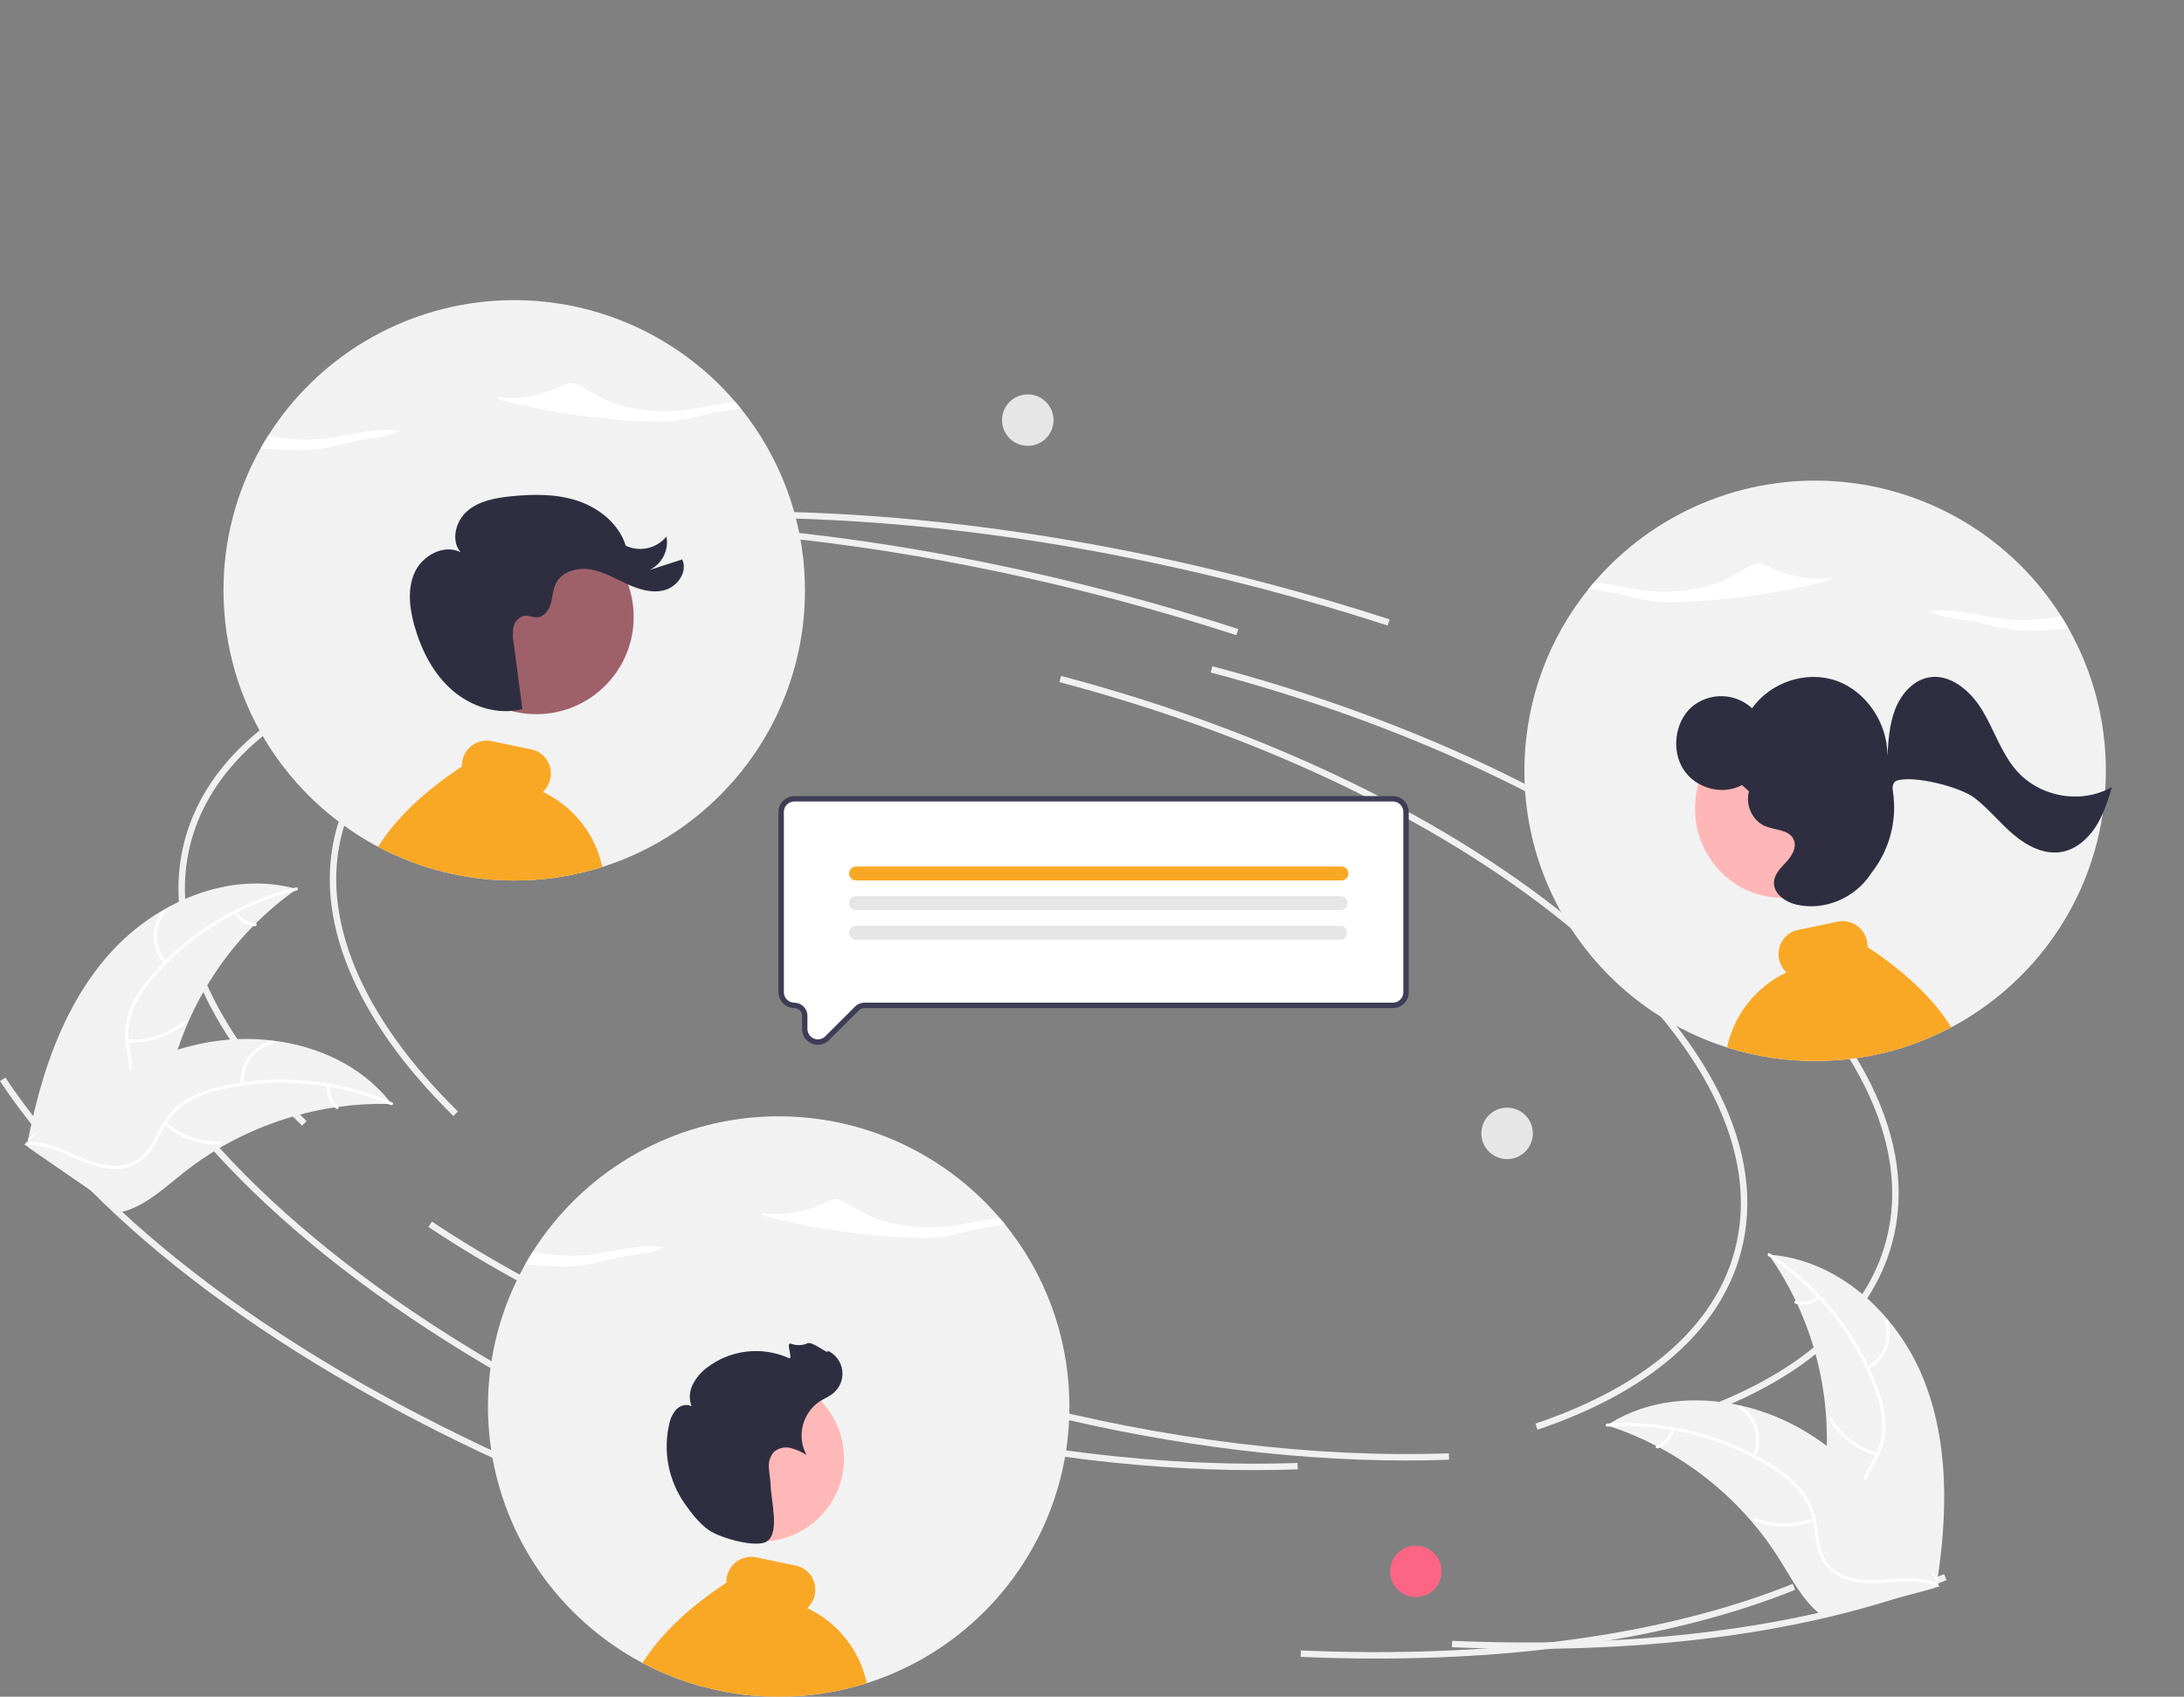 <svg width="157" height="122" viewBox="0 0 157 122" fill="none" xmlns="http://www.w3.org/2000/svg">
<rect x="0" y="0" width="157" height="122" fill="#808080" stroke="none"/>
<g clip-path="url(#clip0_102_1714)">
<path d="M32.593 80.247C25.495 73.27 22.497 65.991 24.151 59.752C26.274 51.745 35.706 46.208 50.028 44.562L50.081 45.022C35.958 46.645 26.67 52.057 24.599 59.87C22.989 65.942 25.943 73.062 32.918 79.918L32.593 80.247Z" fill="#F0F0F0"/>
<path d="M101.079 105.014C92.22 105.014 82.593 103.699 73.031 101.172C61.206 98.046 50.364 93.328 41.676 87.528L41.934 87.144C50.579 92.916 61.373 97.612 73.149 100.725C83.791 103.538 94.513 104.841 104.151 104.498L104.168 104.959C103.15 104.996 102.121 105.014 101.079 105.014Z" fill="#F0F0F0"/>
<path d="M121.403 102.107L121.255 101.669C129.178 98.995 134.134 94.686 135.586 89.209C137.432 82.246 133.421 74.165 124.292 66.456C115.117 58.708 101.886 52.279 87.035 48.354L87.154 47.907C102.069 51.85 115.365 58.312 124.591 66.103C133.864 73.934 137.928 82.182 136.033 89.327C134.54 94.961 129.48 99.381 121.403 102.107Z" fill="#F0F0F0"/>
<path d="M48.649 105.207C31.242 97.498 17.828 87.497 10.879 77.046L11.265 76.79C18.166 87.169 31.509 97.111 48.837 104.784L48.649 105.207Z" fill="#F0F0F0"/>
<path d="M109.853 118.561C108.057 118.561 106.231 118.521 104.374 118.441L104.394 117.98C118.251 118.579 130.477 116.923 139.753 113.19L139.927 113.619C131.835 116.875 121.521 118.561 109.853 118.561Z" fill="#F0F0F0"/>
<path d="M99.753 44.978C96.876 44.042 93.916 43.171 90.957 42.389C73.926 37.888 57.185 36.289 42.543 37.768L42.496 37.308C57.193 35.824 73.992 37.426 91.075 41.942C94.043 42.727 97.011 43.6 99.896 44.538L99.753 44.978Z" fill="#F0F0F0"/>
<path d="M21.714 80.941C14.616 73.963 11.618 66.685 13.272 60.445C15.395 52.438 24.827 46.902 39.148 45.256L39.201 45.715C25.079 47.338 15.791 52.75 13.72 60.563C12.11 66.636 15.064 73.755 22.039 80.611L21.714 80.941Z" fill="#F0F0F0"/>
<path d="M90.2 105.707C81.341 105.707 71.714 104.393 62.152 101.865C50.327 98.739 39.484 94.021 30.797 88.221L31.054 87.837C39.7 93.609 50.494 98.306 62.27 101.418C72.912 104.231 83.634 105.535 93.272 105.191L93.289 105.653C92.271 105.689 91.241 105.707 90.2 105.707Z" fill="#F0F0F0"/>
<path d="M110.524 102.801L110.375 102.363C118.299 99.688 123.254 95.379 124.707 89.902C126.553 82.939 122.542 74.859 113.413 67.15C104.237 59.402 91.006 52.973 76.156 49.047L76.275 48.601C91.189 52.543 104.485 59.005 113.712 66.797C122.985 74.627 127.049 82.875 125.154 90.02C123.66 95.655 118.601 100.074 110.524 102.801Z" fill="#F0F0F0"/>
<path d="M37.77 105.9C20.363 98.191 6.949 88.19 0 77.739L0.386 77.483C7.287 87.862 20.63 97.804 37.958 105.478L37.77 105.9Z" fill="#F0F0F0"/>
<path d="M98.973 119.255C97.178 119.255 95.352 119.215 93.495 119.135L93.515 118.673C107.372 119.272 119.598 117.616 128.874 113.884L129.047 114.313C120.955 117.568 110.642 119.255 98.973 119.255Z" fill="#F0F0F0"/>
<path d="M88.873 45.67C85.996 44.735 83.037 43.864 80.078 43.081C63.047 38.58 46.306 36.981 31.664 38.46L31.617 38C46.314 36.517 63.112 38.119 80.196 42.635C83.164 43.419 86.132 44.292 89.017 45.231L88.873 45.67Z" fill="#F0F0F0"/>
<path d="M7.891 68.56C11.217 64.836 16.524 62.566 21.333 63.925C16.897 67.059 13.714 71.66 12.347 76.913C11.828 78.941 11.461 81.25 9.772 82.49C8.722 83.261 7.329 83.445 6.037 83.269C4.745 83.094 3.523 82.592 2.317 82.095L1.993 82.123C2.925 77.22 4.564 72.284 7.891 68.56Z" fill="#F2F2F2"/>
<path d="M21.319 64.028C17.298 65 13.686 67.212 10.996 70.35C10.405 71.016 9.923 71.77 9.567 72.585C9.246 73.391 9.147 74.267 9.28 75.124C9.388 75.925 9.592 76.732 9.503 77.545C9.451 77.961 9.312 78.361 9.094 78.719C8.877 79.077 8.586 79.386 8.241 79.624C7.396 80.24 6.381 80.516 5.378 80.751C4.265 81.013 3.104 81.266 2.197 82.005C2.087 82.095 1.954 81.919 2.064 81.83C3.643 80.544 5.837 80.71 7.584 79.776C8.399 79.34 9.088 78.657 9.255 77.719C9.402 76.899 9.193 76.066 9.076 75.256C8.934 74.422 8.999 73.567 9.264 72.763C9.577 71.933 10.03 71.161 10.602 70.482C11.866 68.932 13.367 67.591 15.048 66.507C16.96 65.258 19.072 64.346 21.293 63.809C21.43 63.776 21.455 63.995 21.319 64.028L21.319 64.028Z" fill="white"/>
<path d="M11.803 69.29C11.337 68.767 11.072 68.097 11.055 67.398C11.038 66.698 11.271 66.016 11.712 65.472C11.801 65.363 11.976 65.497 11.887 65.606C11.475 66.112 11.259 66.748 11.275 67.399C11.292 68.05 11.542 68.673 11.979 69.157C12.073 69.262 11.897 69.394 11.803 69.29H11.803Z" fill="white"/>
<path d="M9.172 74.725C10.6 74.82 12.012 74.373 13.126 73.475C13.236 73.386 13.369 73.561 13.259 73.65C12.098 74.583 10.628 75.045 9.141 74.943C9 74.933 9.031 74.715 9.172 74.725Z" fill="white"/>
<path d="M17.01 65.546C17.148 65.786 17.344 65.987 17.579 66.133C17.814 66.278 18.082 66.363 18.359 66.379C18.5 66.387 18.469 66.605 18.328 66.597C18.023 66.578 17.727 66.484 17.467 66.324C17.206 66.164 16.989 65.942 16.834 65.679C16.817 65.655 16.81 65.626 16.814 65.598C16.818 65.569 16.833 65.543 16.855 65.525C16.879 65.507 16.908 65.5 16.937 65.504C16.966 65.508 16.992 65.523 17.01 65.546Z" fill="white"/>
<path d="M28.16 79.385C28.071 79.383 27.983 79.38 27.893 79.379C26.701 79.352 25.509 79.421 24.328 79.587C24.237 79.598 24.144 79.611 24.053 79.625C21.213 80.054 18.477 81.006 15.985 82.432C14.993 83.001 14.047 83.643 13.153 84.355C11.919 85.338 10.66 86.502 9.215 87.006C9.065 87.06 8.912 87.105 8.756 87.141L2.052 82.516C2.042 82.498 2.031 82.481 2.021 82.463L1.745 82.29C1.788 82.25 1.834 82.21 1.878 82.17C1.903 82.147 1.93 82.124 1.955 82.101C1.972 82.086 1.989 82.071 2.004 82.056C2.01 82.051 2.016 82.046 2.02 82.043C2.035 82.028 2.05 82.016 2.064 82.003C2.32 81.776 2.579 81.55 2.839 81.326C2.84 81.324 2.84 81.324 2.843 81.324C4.832 79.621 6.982 78.069 9.299 76.892C9.369 76.857 9.439 76.82 9.512 76.787C10.559 76.262 11.648 75.824 12.767 75.476C13.38 75.288 14.002 75.131 14.632 75.005C16.258 74.684 17.925 74.62 19.571 74.816C22.853 75.207 25.973 76.642 28.006 79.189C28.058 79.254 28.109 79.318 28.16 79.385Z" fill="#F2F2F2"/>
<path d="M28.086 79.46C24.29 77.819 20.072 77.414 16.032 78.303C15.159 78.478 14.319 78.791 13.543 79.228C12.801 79.678 12.194 80.318 11.783 81.082C11.386 81.787 11.062 82.553 10.501 83.149C10.209 83.45 9.856 83.686 9.467 83.841C9.077 83.997 8.659 84.068 8.24 84.051C7.194 84.035 6.217 83.644 5.274 83.23C4.228 82.769 3.148 82.274 1.978 82.319C1.836 82.324 1.836 82.104 1.978 82.099C4.013 82.022 5.666 83.472 7.624 83.777C8.537 83.919 9.499 83.788 10.198 83.139C10.81 82.573 11.145 81.782 11.54 81.065C11.93 80.314 12.497 79.67 13.194 79.188C13.945 78.713 14.771 78.369 15.638 78.171C17.581 77.694 19.588 77.524 21.585 77.669C23.864 77.822 26.101 78.364 28.197 79.27C28.327 79.326 28.215 79.515 28.086 79.46Z" fill="white"/>
<path d="M17.316 77.94C17.259 77.243 17.451 76.548 17.86 75.98C18.268 75.412 18.865 75.007 19.545 74.838C19.682 74.804 19.741 75.016 19.604 75.05C18.97 75.206 18.414 75.583 18.035 76.113C17.656 76.643 17.479 77.291 17.536 77.94C17.548 78.081 17.328 78.08 17.316 77.94Z" fill="white"/>
<path d="M11.937 80.698C13.021 81.633 14.418 82.125 15.849 82.077C15.991 82.072 15.991 82.292 15.849 82.297C14.36 82.344 12.907 81.829 11.782 80.854C11.675 80.761 11.831 80.606 11.937 80.698Z" fill="white"/>
<path d="M23.73 78.082C23.696 78.356 23.731 78.634 23.831 78.892C23.931 79.15 24.094 79.378 24.305 79.558C24.413 79.649 24.257 79.804 24.149 79.713C23.918 79.514 23.738 79.261 23.627 78.977C23.515 78.692 23.475 78.385 23.51 78.082C23.511 78.053 23.523 78.025 23.543 78.005C23.564 77.985 23.591 77.973 23.62 77.972C23.649 77.972 23.677 77.983 23.698 78.004C23.718 78.025 23.73 78.052 23.73 78.082H23.73Z" fill="white"/>
<path d="M138.246 99.09C136.367 94.466 132.133 90.547 127.146 90.213C130.269 94.654 131.718 100.056 131.237 105.461C131.044 107.545 130.612 109.843 131.785 111.578C132.515 112.657 133.764 113.298 135.041 113.566C136.317 113.834 137.637 113.771 138.94 113.708L139.236 113.843C140.008 108.912 140.126 103.714 138.246 99.09Z" fill="#F2F2F2"/>
<path d="M127.125 90.315C130.584 92.58 133.241 95.876 134.718 99.734C135.051 100.559 135.251 101.431 135.312 102.319C135.343 103.185 135.142 104.044 134.728 104.806C134.357 105.524 133.893 106.216 133.703 107.012C133.612 107.421 133.608 107.844 133.693 108.255C133.777 108.665 133.947 109.053 134.192 109.393C134.78 110.256 135.644 110.857 136.509 111.415C137.469 112.035 138.477 112.664 139.083 113.664C139.156 113.785 139.34 113.665 139.267 113.544C138.213 111.803 136.09 111.222 134.759 109.757C134.138 109.073 133.72 108.198 133.878 107.259C134.016 106.437 134.493 105.723 134.875 104.999C135.29 104.262 135.517 103.434 135.537 102.588C135.522 101.701 135.356 100.822 135.045 99.991C134.376 98.107 133.415 96.34 132.196 94.754C130.815 92.937 129.133 91.369 127.223 90.118C127.104 90.041 127.007 90.238 127.125 90.315Z" fill="white"/>
<path d="M134.316 98.464C134.931 98.129 135.406 97.586 135.657 96.933C135.908 96.28 135.919 95.559 135.687 94.9C135.639 94.766 135.429 94.834 135.477 94.967C135.694 95.581 135.684 96.253 135.449 96.86C135.214 97.468 134.769 97.971 134.195 98.28C134.07 98.347 134.192 98.531 134.316 98.464Z" fill="white"/>
<path d="M134.964 104.467C133.587 104.077 132.407 103.182 131.661 101.962C131.587 101.841 131.403 101.962 131.477 102.083C132.256 103.351 133.485 104.279 134.92 104.682C135.056 104.72 135.1 104.505 134.964 104.467Z" fill="white"/>
<path d="M130.672 93.192C130.461 93.371 130.209 93.495 129.938 93.553C129.668 93.611 129.387 93.601 129.121 93.523C128.985 93.484 128.941 93.699 129.076 93.739C129.37 93.823 129.681 93.834 129.98 93.77C130.279 93.707 130.558 93.571 130.793 93.376C130.816 93.359 130.833 93.334 130.839 93.306C130.845 93.277 130.839 93.248 130.824 93.223C130.808 93.199 130.783 93.182 130.755 93.176C130.726 93.17 130.696 93.176 130.672 93.192Z" fill="white"/>
<path d="M115.512 102.484C115.596 102.511 115.681 102.538 115.766 102.568C116.897 102.942 117.997 103.407 119.053 103.96C119.135 104.001 119.218 104.044 119.299 104.088C121.83 105.445 124.086 107.26 125.953 109.439C126.696 110.307 127.371 111.23 127.973 112.201C128.804 113.541 129.598 115.06 130.789 116.019C130.912 116.12 131.042 116.214 131.176 116.3L139.047 114.194C139.063 114.18 139.079 114.168 139.094 114.154L139.413 114.084C139.385 114.032 139.355 113.979 139.328 113.926C139.312 113.896 139.294 113.866 139.278 113.836C139.267 113.816 139.256 113.796 139.247 113.777C139.244 113.77 139.24 113.764 139.237 113.759C139.228 113.74 139.217 113.723 139.209 113.706C139.044 113.407 138.876 113.107 138.706 112.809C138.706 112.807 138.706 112.807 138.704 112.806C137.403 110.534 135.901 108.351 134.115 106.466C134.061 106.409 134.007 106.35 133.95 106.294C133.14 105.449 132.262 104.671 131.326 103.968C130.811 103.585 130.278 103.228 129.728 102.898C128.304 102.05 126.756 101.431 125.139 101.063C121.917 100.33 118.496 100.634 115.723 102.35C115.652 102.394 115.582 102.438 115.512 102.484Z" fill="#F2F2F2"/>
<path d="M115.556 102.579C119.684 102.307 123.793 103.341 127.299 105.534C128.062 105.993 128.748 106.569 129.332 107.241C129.879 107.914 130.236 108.721 130.365 109.578C130.501 110.375 130.549 111.205 130.877 111.955C131.051 112.337 131.303 112.677 131.618 112.954C131.932 113.231 132.302 113.438 132.703 113.563C133.693 113.899 134.745 113.859 135.772 113.785C136.913 113.702 138.096 113.599 139.184 114.033C139.315 114.086 139.389 113.878 139.258 113.826C137.366 113.07 135.322 113.882 133.375 113.512C132.467 113.339 131.605 112.893 131.165 112.047C130.78 111.308 130.73 110.452 130.599 109.644C130.485 108.806 130.168 108.008 129.674 107.321C129.127 106.621 128.464 106.02 127.715 105.542C126.045 104.441 124.211 103.608 122.282 103.074C120.084 102.454 117.796 102.213 115.516 102.362C115.375 102.372 115.416 102.588 115.556 102.579Z" fill="white"/>
<path d="M126.212 104.761C126.5 104.124 126.553 103.405 126.359 102.733C126.166 102.061 125.74 101.479 125.157 101.091C125.039 101.013 124.912 101.193 125.03 101.271C125.574 101.631 125.971 102.173 126.149 102.799C126.328 103.426 126.277 104.095 126.004 104.687C125.945 104.816 126.153 104.889 126.212 104.761H126.212Z" fill="white"/>
<path d="M130.349 109.165C129.014 109.681 127.533 109.676 126.201 109.151C126.069 109.099 125.995 109.306 126.127 109.358C127.513 109.902 129.055 109.904 130.443 109.364C130.575 109.312 130.48 109.113 130.349 109.165Z" fill="white"/>
<path d="M120.123 102.743C120.062 103.012 119.936 103.263 119.755 103.472C119.574 103.681 119.343 103.842 119.085 103.94C118.952 103.99 119.047 104.188 119.179 104.139C119.464 104.029 119.718 103.851 119.919 103.621C120.12 103.39 120.261 103.114 120.33 102.817C120.339 102.789 120.337 102.759 120.325 102.733C120.312 102.707 120.29 102.687 120.264 102.676C120.236 102.667 120.206 102.668 120.179 102.681C120.153 102.693 120.133 102.715 120.123 102.743V102.743Z" fill="white"/>
<path d="M101.78 114.836C102.803 114.836 103.632 114.008 103.632 112.987C103.632 111.966 102.803 111.138 101.78 111.138C100.758 111.138 99.929 111.966 99.929 112.987C99.929 114.008 100.758 114.836 101.78 114.836Z" fill="#FD6584"/>
<path d="M108.34 83.343C109.363 83.343 110.192 82.516 110.192 81.495C110.192 80.473 109.363 79.645 108.34 79.645C107.317 79.645 106.488 80.473 106.488 81.495C106.488 82.516 107.317 83.343 108.34 83.343Z" fill="#E6E6E6"/>
<path d="M73.882 32.057C74.905 32.057 75.734 31.23 75.734 30.208C75.734 29.187 74.905 28.359 73.882 28.359C72.86 28.359 72.031 29.187 72.031 30.208C72.031 31.23 72.86 32.057 73.882 32.057Z" fill="#E6E6E6"/>
<path d="M35.077 101.134C35.077 101.604 35.093 102.075 35.126 102.542C35.161 103.1 35.221 103.654 35.302 104.204C35.576 106.056 36.1 107.862 36.858 109.575C36.897 109.66 36.936 109.745 36.975 109.83L37.033 109.958C37.052 110.001 37.074 110.043 37.093 110.084C37.12 110.14 37.145 110.194 37.172 110.249C37.205 110.316 37.238 110.384 37.273 110.452C37.277 110.46 37.281 110.469 37.287 110.479C37.316 110.537 37.343 110.593 37.374 110.652C37.38 110.664 37.386 110.676 37.394 110.688C37.427 110.754 37.462 110.822 37.496 110.888C37.535 110.958 37.572 111.029 37.611 111.099C37.704 111.271 37.801 111.442 37.9 111.612C37.929 111.663 37.958 111.713 37.989 111.763C38.016 111.81 38.043 111.856 38.072 111.903C38.092 111.934 38.111 111.967 38.131 111.998C38.162 112.05 38.193 112.1 38.226 112.153C38.298 112.267 38.371 112.381 38.443 112.495H38.445C38.478 112.548 38.513 112.6 38.548 112.65V112.652C38.651 112.807 38.757 112.962 38.864 113.115C38.864 113.115 38.864 113.115 38.865 113.115C38.865 113.115 38.865 113.116 38.865 113.116C38.866 113.116 38.866 113.116 38.866 113.116C38.866 113.117 38.866 113.117 38.866 113.117C38.951 113.241 39.041 113.361 39.128 113.481V113.483C39.186 113.559 39.242 113.636 39.3 113.712C39.347 113.774 39.395 113.838 39.444 113.9C39.454 113.913 39.465 113.925 39.475 113.938V113.94C39.489 113.958 39.502 113.973 39.516 113.991C39.721 114.254 39.934 114.512 40.152 114.764L40.187 114.804C40.199 114.818 40.212 114.831 40.224 114.847C40.243 114.868 40.261 114.889 40.28 114.911C40.297 114.932 40.317 114.953 40.336 114.975C41.476 116.256 42.767 117.394 44.183 118.362C44.371 118.492 44.563 118.618 44.755 118.74C44.804 118.771 44.852 118.802 44.901 118.831C44.914 118.841 44.93 118.85 44.944 118.86C44.971 118.876 44.996 118.891 45.023 118.908C45.048 118.924 45.073 118.939 45.101 118.955C45.203 119.019 45.308 119.081 45.413 119.143C45.438 119.158 45.465 119.174 45.492 119.189C45.518 119.203 45.545 119.218 45.572 119.234C45.572 119.236 45.572 119.236 45.574 119.236H45.576V119.238H45.578C45.708 119.313 45.84 119.387 45.974 119.459C46.045 119.497 46.119 119.538 46.193 119.575C46.36 119.666 46.528 119.753 46.697 119.836C46.757 119.865 46.819 119.894 46.879 119.925C46.93 119.949 46.98 119.974 47.031 119.997C47.046 120.005 47.06 120.011 47.073 120.018C47.116 120.038 47.157 120.057 47.2 120.076C47.246 120.098 47.293 120.119 47.337 120.14C47.39 120.164 47.44 120.187 47.492 120.208C47.686 120.295 47.882 120.379 48.078 120.458C48.78 120.745 49.498 120.994 50.228 121.202C50.261 121.211 50.295 121.221 50.33 121.231C50.643 121.318 50.957 121.397 51.273 121.469C51.826 121.597 52.384 121.701 52.947 121.783H52.951C53.019 121.793 53.085 121.802 53.153 121.812C53.159 121.812 53.165 121.814 53.172 121.814C53.172 121.816 53.172 121.816 53.174 121.814C53.248 121.824 53.324 121.833 53.397 121.843C53.402 121.844 53.408 121.845 53.413 121.845C53.483 121.854 53.554 121.862 53.624 121.87C53.7 121.878 53.776 121.885 53.851 121.893C53.91 121.899 53.968 121.905 54.026 121.911C54.031 121.912 54.036 121.913 54.041 121.913C54.094 121.916 54.146 121.922 54.199 121.926H54.206C54.251 121.93 54.297 121.934 54.342 121.938C54.883 121.98 55.426 122 55.977 122C56.573 122 57.164 121.977 57.748 121.926H57.754C57.88 121.915 58.005 121.903 58.129 121.891C58.162 121.887 58.193 121.885 58.226 121.882C58.231 121.882 58.239 121.88 58.245 121.88C58.255 121.878 58.264 121.878 58.276 121.876C58.281 121.876 58.287 121.875 58.292 121.874C58.334 121.87 58.377 121.864 58.422 121.86L58.567 121.843C58.615 121.837 58.664 121.829 58.712 121.824C58.724 121.822 58.734 121.822 58.745 121.82C58.78 121.816 58.815 121.81 58.85 121.804C58.868 121.802 58.885 121.8 58.901 121.798C58.936 121.793 58.969 121.789 59.004 121.783H59.005C60.07 121.63 61.121 121.393 62.148 121.076C62.202 121.058 62.257 121.043 62.311 121.026C62.313 121.026 62.315 121.024 62.317 121.024C62.332 121.018 62.35 121.014 62.365 121.008C62.511 120.962 62.654 120.913 62.798 120.863C62.996 120.797 63.192 120.725 63.388 120.652C63.44 120.63 63.492 120.611 63.545 120.59C63.651 120.549 63.756 120.506 63.861 120.464C64.039 120.392 64.218 120.317 64.394 120.239C64.559 120.166 64.722 120.092 64.885 120.014C64.889 120.013 64.895 120.013 64.899 120.009C64.936 119.991 64.972 119.974 65.007 119.956H65.009C65.903 119.528 66.764 119.037 67.587 118.486C67.851 118.31 68.111 118.128 68.367 117.94C68.573 117.787 68.775 117.632 68.976 117.473C69.972 116.683 70.893 115.804 71.729 114.847V114.845C71.789 114.779 71.845 114.711 71.903 114.643C71.913 114.634 71.921 114.624 71.929 114.616C71.966 114.572 72.001 114.529 72.037 114.487V114.485C72.086 114.428 72.134 114.37 72.181 114.312C72.192 114.299 72.202 114.287 72.212 114.275V114.274C72.251 114.227 72.288 114.181 72.326 114.132C72.346 114.109 72.363 114.086 72.383 114.062V114.06C72.497 113.917 72.608 113.774 72.718 113.627C72.747 113.588 72.776 113.547 72.808 113.507C72.947 113.319 73.083 113.127 73.215 112.935V112.933C73.265 112.862 73.314 112.788 73.364 112.716C73.413 112.643 73.461 112.569 73.51 112.495C73.558 112.418 73.609 112.342 73.657 112.265L73.663 112.253C73.711 112.18 73.76 112.102 73.806 112.027C73.843 111.965 73.88 111.905 73.917 111.845C73.94 111.804 73.966 111.763 73.989 111.721C73.998 111.708 74.006 111.694 74.014 111.68C74.068 111.585 74.123 111.49 74.177 111.395C74.241 111.285 74.303 111.173 74.365 111.06C74.388 111.014 74.414 110.967 74.439 110.921C74.449 110.905 74.456 110.89 74.464 110.874C74.493 110.82 74.522 110.764 74.549 110.708C74.579 110.653 74.608 110.597 74.637 110.541C74.664 110.487 74.693 110.431 74.72 110.375C74.742 110.332 74.761 110.289 74.782 110.247C74.784 110.243 74.786 110.24 74.788 110.237C74.798 110.216 74.808 110.196 74.815 110.177C74.818 110.174 74.82 110.171 74.821 110.167C74.842 110.125 74.862 110.08 74.883 110.038C74.91 109.981 74.936 109.923 74.963 109.867C74.98 109.828 74.999 109.788 75.017 109.747C75.042 109.691 75.069 109.635 75.093 109.577C75.12 109.518 75.145 109.46 75.17 109.4C75.177 109.386 75.184 109.371 75.19 109.356C75.203 109.329 75.213 109.302 75.225 109.274C75.256 109.203 75.287 109.129 75.316 109.057C75.351 108.976 75.384 108.893 75.415 108.812C75.446 108.736 75.475 108.659 75.504 108.581L75.516 108.554C75.968 107.365 76.31 106.138 76.54 104.887V104.885C76.669 104.171 76.762 103.451 76.817 102.728C76.819 102.687 76.823 102.648 76.825 102.61C76.86 102.12 76.875 101.628 76.875 101.134C76.875 100.915 76.871 100.698 76.866 100.481C76.73 95.944 75.11 91.576 72.253 88.046C72.191 87.969 72.129 87.891 72.064 87.814C72.001 87.736 71.934 87.661 71.871 87.585C69.744 85.099 67.062 83.146 64.041 81.884C61.02 80.622 57.744 80.087 54.478 80.321C51.211 80.555 48.046 81.553 45.236 83.233C42.427 84.913 40.052 87.228 38.303 89.993C38.208 90.144 38.113 90.297 38.022 90.45C37.929 90.605 37.84 90.76 37.751 90.917C35.993 94.036 35.072 97.555 35.077 101.134Z" fill="#F2F2F2"/>
<path d="M55.147 87.486C58.583 88.366 62.105 88.874 65.65 88.999C66.187 89.029 66.724 89.025 67.26 88.989C68.437 88.89 69.446 88.52 70.569 88.318C71.109 88.222 71.71 88.151 72.254 88.046C72.128 87.891 72 87.737 71.87 87.585C70.698 87.684 69.508 88.008 68.322 88.158C66.305 88.414 64.046 88.128 62.517 87.424C61.776 87.082 61.208 86.655 60.469 86.312C60.368 86.26 60.259 86.227 60.147 86.213C59.934 86.207 59.724 86.261 59.541 86.371C58.301 86.996 56.501 87.503 54.83 87.224C54.705 87.321 54.942 87.432 55.147 87.486Z" fill="white"/>
<path d="M47.753 89.684C47.738 89.682 47.722 89.68 47.707 89.677C47.772 89.637 47.832 89.592 47.888 89.541L47.753 89.684Z" fill="white"/>
<path d="M37.751 90.917C38.449 90.973 39.15 91.014 39.855 91.042C40.392 91.07 40.929 91.067 41.465 91.031C42.642 90.931 43.651 90.562 44.774 90.361C45.803 90.176 47.054 90.087 47.707 89.677C46.018 89.385 44.268 89.979 42.526 90.2C41.117 90.373 39.689 90.303 38.304 89.992C38.112 90.295 37.927 90.603 37.751 90.917Z" fill="white"/>
<path d="M46.193 119.575C46.36 119.666 46.529 119.753 46.697 119.836C46.757 119.865 46.819 119.894 46.88 119.925C46.93 119.949 46.98 119.974 47.031 119.997C47.046 120.005 47.06 120.011 47.074 120.018C47.116 120.038 47.157 120.057 47.2 120.076C47.246 120.098 47.293 120.119 47.337 120.14C47.39 120.164 47.44 120.187 47.493 120.208C47.687 120.295 47.883 120.379 48.078 120.458C48.781 120.745 49.498 120.994 50.228 121.202C50.261 121.211 50.296 121.221 50.331 121.231C50.643 121.318 50.957 121.397 51.273 121.469C51.826 121.597 52.384 121.702 52.947 121.783H52.951C53.019 121.793 53.085 121.802 53.153 121.812C53.159 121.812 53.165 121.814 53.172 121.814C53.172 121.816 53.172 121.816 53.174 121.814C53.248 121.824 53.324 121.833 53.398 121.843C53.403 121.844 53.408 121.845 53.413 121.845C53.483 121.855 53.555 121.862 53.624 121.87C53.7 121.878 53.776 121.886 53.851 121.893C53.91 121.899 53.968 121.905 54.026 121.911C54.031 121.912 54.036 121.913 54.041 121.913C54.094 121.916 54.146 121.922 54.199 121.926H54.206C54.251 121.93 54.298 121.934 54.342 121.938C54.883 121.98 55.427 122 55.977 122C56.573 122 57.165 121.977 57.748 121.926H57.754C57.88 121.915 58.005 121.903 58.129 121.891C58.162 121.887 58.193 121.886 58.226 121.882C58.232 121.882 58.239 121.88 58.245 121.88C58.255 121.878 58.264 121.878 58.276 121.876C58.281 121.876 58.287 121.875 58.292 121.874C58.334 121.87 58.377 121.864 58.422 121.86L58.567 121.843C58.616 121.837 58.664 121.829 58.713 121.824C58.724 121.822 58.734 121.822 58.746 121.82C58.781 121.816 58.816 121.81 58.85 121.804C58.868 121.802 58.885 121.8 58.901 121.798C58.936 121.793 58.969 121.789 59.004 121.783H59.006C60.07 121.63 61.121 121.393 62.148 121.076C62.202 121.058 62.257 121.043 62.311 121.026C62.061 119.859 61.545 118.766 60.804 117.83C60.063 116.895 59.117 116.142 58.038 115.629C58.304 115.376 58.489 115.048 58.567 114.688C58.617 114.456 58.621 114.217 58.579 113.983C58.536 113.75 58.448 113.527 58.319 113.328C58.067 112.942 57.672 112.672 57.221 112.577L54.346 111.976C53.883 111.886 53.404 111.982 53.011 112.243C52.619 112.505 52.346 112.91 52.251 113.371C52.222 113.512 52.209 113.657 52.212 113.801C49.444 115.641 47.452 117.549 46.193 119.575Z" fill="#F9A826"/>
<path d="M54.681 110.843C57.989 110.843 60.671 108.166 60.671 104.863C60.671 101.56 57.989 98.883 54.681 98.883C51.373 98.883 48.692 101.56 48.692 104.863C48.692 108.166 51.373 110.843 54.681 110.843Z" fill="#FFB8B8"/>
<path d="M50.948 110.019C50.309 109.583 49.657 108.746 49.222 108.119C48.645 107.294 48.248 106.358 48.056 105.37C47.865 104.382 47.884 103.365 48.111 102.385C48.184 101.994 48.362 101.629 48.627 101.331C48.909 101.052 49.37 100.92 49.714 101.117C49.62 100.866 49.578 100.598 49.592 100.33C49.606 100.062 49.675 99.8 49.794 99.56C50.036 99.08 50.386 98.663 50.818 98.342C51.643 97.707 52.625 97.308 53.659 97.186C54.693 97.063 55.742 97.223 56.692 97.647C57.066 97.821 56.452 96.484 56.844 96.613C57.233 96.763 57.665 96.755 58.048 96.591C58.417 96.406 59.638 97.506 59.496 97.119C59.776 97.246 60.019 97.441 60.202 97.687C60.386 97.933 60.504 98.221 60.546 98.524C60.588 98.828 60.553 99.137 60.443 99.423C60.333 99.71 60.152 99.963 59.918 100.161C59.608 100.422 59.223 100.572 58.884 100.793C58.291 101.209 57.871 101.828 57.704 102.533C57.537 103.237 57.634 103.978 57.977 104.616C57.62 104.388 57.23 104.218 56.819 104.114C56.614 104.064 56.399 104.064 56.193 104.113C55.987 104.163 55.796 104.26 55.635 104.399C55.501 104.552 55.4 104.731 55.338 104.924C55.275 105.118 55.253 105.323 55.273 105.525C55.286 105.931 55.383 106.331 55.394 106.737C55.426 107.928 56.065 110.192 55.14 110.825C54.41 111.325 51.82 110.614 50.948 110.019Z" fill="#2F2E41"/>
<path d="M58.799 74.93C58.673 74.929 58.548 74.904 58.432 74.856C58.258 74.786 58.11 74.665 58.006 74.51C57.902 74.355 57.847 74.172 57.849 73.985V73.038C57.849 72.84 57.77 72.649 57.629 72.509C57.489 72.368 57.298 72.29 57.099 72.289C56.849 72.289 56.609 72.19 56.432 72.013C56.255 71.836 56.156 71.597 56.155 71.347V58.378C56.156 58.128 56.255 57.889 56.432 57.712C56.609 57.535 56.849 57.436 57.099 57.435H100.13C100.381 57.436 100.621 57.535 100.797 57.712C100.974 57.889 101.074 58.128 101.074 58.378V71.347C101.074 71.597 100.974 71.836 100.797 72.013C100.621 72.19 100.381 72.289 100.13 72.289H62.137C62.039 72.289 61.941 72.308 61.85 72.346C61.759 72.383 61.676 72.439 61.607 72.509L59.461 74.651C59.375 74.739 59.272 74.809 59.158 74.857C59.045 74.904 58.923 74.929 58.799 74.93Z" fill="white"/>
<path d="M58.8 75.124C58.648 75.124 58.498 75.093 58.358 75.035C58.148 74.951 57.969 74.806 57.844 74.618C57.719 74.431 57.653 74.21 57.656 73.985V73.039C57.655 72.891 57.597 72.75 57.492 72.646C57.388 72.542 57.247 72.484 57.099 72.483C56.798 72.483 56.508 72.363 56.295 72.15C56.082 71.937 55.962 71.648 55.961 71.347V58.379C55.962 58.077 56.082 57.788 56.295 57.575C56.508 57.362 56.798 57.242 57.099 57.242H100.13C100.432 57.242 100.721 57.362 100.935 57.575C101.148 57.788 101.268 58.077 101.268 58.379V71.347C101.268 71.648 101.148 71.937 100.935 72.15C100.721 72.363 100.432 72.483 100.13 72.483H62.137C62.064 72.483 61.992 72.497 61.924 72.525C61.857 72.553 61.796 72.594 61.744 72.646L59.598 74.788C59.494 74.894 59.37 74.978 59.233 75.036C59.095 75.094 58.948 75.123 58.8 75.124ZM57.099 57.63C56.901 57.63 56.71 57.709 56.569 57.849C56.429 57.99 56.35 58.18 56.349 58.379V71.347C56.35 71.546 56.429 71.736 56.569 71.876C56.71 72.017 56.901 72.096 57.099 72.096C57.35 72.096 57.59 72.196 57.767 72.372C57.944 72.549 58.043 72.789 58.044 73.039V73.985C58.044 74.133 58.087 74.278 58.17 74.401C58.252 74.524 58.37 74.62 58.507 74.677C58.644 74.734 58.794 74.748 58.94 74.719C59.085 74.691 59.219 74.619 59.324 74.515L61.47 72.372C61.557 72.284 61.661 72.215 61.776 72.167C61.891 72.12 62.013 72.096 62.137 72.096H100.13C100.329 72.096 100.52 72.017 100.661 71.876C100.801 71.736 100.88 71.546 100.88 71.347V58.379C100.88 58.18 100.801 57.99 100.661 57.849C100.52 57.709 100.329 57.63 100.13 57.63L57.099 57.63Z" fill="#3F3D56"/>
<path d="M96.433 63.307H61.539C61.406 63.307 61.278 63.255 61.184 63.16C61.089 63.066 61.036 62.939 61.036 62.806C61.036 62.672 61.089 62.545 61.184 62.451C61.278 62.357 61.406 62.304 61.539 62.304H96.433C96.566 62.304 96.694 62.357 96.788 62.451C96.882 62.545 96.935 62.672 96.935 62.806C96.935 62.939 96.882 63.066 96.788 63.16C96.694 63.255 96.566 63.307 96.433 63.307Z" fill="#F9A826"/>
<path d="M96.368 65.439H61.539C61.406 65.439 61.278 65.386 61.184 65.292C61.089 65.198 61.036 65.07 61.036 64.937C61.036 64.804 61.089 64.677 61.184 64.582C61.278 64.488 61.406 64.436 61.539 64.436H96.368C96.502 64.436 96.63 64.488 96.724 64.582C96.818 64.677 96.871 64.804 96.871 64.937C96.871 65.07 96.818 65.198 96.724 65.292C96.63 65.386 96.502 65.439 96.368 65.439Z" fill="#E6E6E6"/>
<path d="M96.334 67.571H61.539C61.406 67.571 61.278 67.518 61.184 67.424C61.089 67.33 61.036 67.202 61.036 67.069C61.036 66.936 61.089 66.808 61.184 66.714C61.278 66.62 61.406 66.567 61.539 66.567H96.334C96.467 66.567 96.595 66.62 96.689 66.714C96.784 66.808 96.836 66.936 96.836 67.069C96.836 67.202 96.784 67.33 96.689 67.424C96.595 67.518 96.467 67.571 96.334 67.571Z" fill="#E6E6E6"/>
<path d="M151.383 55.424C151.383 55.894 151.367 56.365 151.334 56.832C151.299 57.39 151.239 57.944 151.158 58.494C150.884 60.346 150.361 62.153 149.602 63.865C149.563 63.95 149.525 64.035 149.486 64.12L149.427 64.248C149.408 64.291 149.387 64.333 149.367 64.374C149.34 64.43 149.315 64.484 149.288 64.539C149.255 64.606 149.222 64.674 149.187 64.742C149.183 64.75 149.179 64.76 149.173 64.769C149.144 64.827 149.117 64.883 149.086 64.942C149.08 64.954 149.074 64.967 149.067 64.978C149.034 65.044 148.999 65.112 148.964 65.178C148.925 65.248 148.888 65.319 148.849 65.389C148.756 65.561 148.659 65.732 148.56 65.902C148.531 65.953 148.502 66.003 148.471 66.053C148.444 66.1 148.417 66.146 148.388 66.193C148.368 66.224 148.349 66.257 148.33 66.288C148.299 66.34 148.267 66.39 148.234 66.443C148.163 66.557 148.089 66.671 148.017 66.785H148.015C147.982 66.838 147.947 66.89 147.912 66.941V66.942C147.81 67.097 147.703 67.252 147.596 67.405C147.596 67.405 147.596 67.405 147.596 67.406C147.595 67.406 147.595 67.406 147.595 67.406C147.595 67.406 147.595 67.406 147.594 67.406C147.594 67.407 147.594 67.407 147.594 67.407C147.509 67.531 147.42 67.651 147.332 67.771V67.773C147.274 67.849 147.218 67.926 147.16 68.002C147.113 68.064 147.065 68.128 147.016 68.19C147.007 68.203 146.995 68.215 146.985 68.228V68.23C146.972 68.248 146.958 68.263 146.944 68.281C146.739 68.544 146.527 68.802 146.308 69.054L146.273 69.094C146.262 69.108 146.248 69.121 146.236 69.137C146.217 69.158 146.2 69.18 146.18 69.201C146.163 69.222 146.143 69.243 146.124 69.265C144.985 70.546 143.693 71.684 142.277 72.652C142.089 72.782 141.897 72.908 141.705 73.03C141.656 73.061 141.608 73.092 141.559 73.121C141.546 73.131 141.53 73.141 141.517 73.15C141.49 73.166 141.464 73.181 141.437 73.199C141.412 73.214 141.387 73.23 141.36 73.245C141.257 73.309 141.152 73.371 141.047 73.433C141.022 73.448 140.995 73.464 140.968 73.479C140.943 73.493 140.915 73.508 140.888 73.524C140.888 73.526 140.888 73.526 140.886 73.526H140.884V73.528H140.882C140.752 73.603 140.621 73.677 140.487 73.749C140.415 73.787 140.341 73.828 140.268 73.865C140.101 73.956 139.932 74.043 139.763 74.126C139.703 74.155 139.641 74.184 139.581 74.215C139.53 74.239 139.48 74.264 139.43 74.287C139.414 74.295 139.4 74.301 139.387 74.308C139.344 74.328 139.303 74.347 139.261 74.367C139.214 74.388 139.168 74.409 139.123 74.43C139.071 74.454 139.02 74.477 138.968 74.498C138.774 74.585 138.578 74.669 138.382 74.748C137.68 75.035 136.962 75.284 136.233 75.492C136.2 75.501 136.165 75.511 136.13 75.521C135.818 75.608 135.503 75.688 135.187 75.759C134.634 75.887 134.076 75.992 133.513 76.073H133.509C133.441 76.083 133.375 76.092 133.307 76.102C133.302 76.102 133.296 76.104 133.288 76.104C133.288 76.106 133.288 76.106 133.286 76.104C133.212 76.114 133.137 76.123 133.063 76.133C133.058 76.134 133.053 76.135 133.047 76.135C132.978 76.145 132.906 76.152 132.836 76.16C132.76 76.168 132.685 76.176 132.609 76.183C132.551 76.189 132.493 76.195 132.434 76.201C132.429 76.203 132.424 76.203 132.419 76.203C132.367 76.207 132.314 76.212 132.262 76.216H132.254C132.209 76.22 132.163 76.224 132.118 76.228C131.577 76.27 131.034 76.29 130.483 76.29C129.887 76.29 129.296 76.267 128.712 76.216H128.706C128.58 76.205 128.456 76.193 128.332 76.181C128.299 76.177 128.268 76.176 128.235 76.172C128.229 76.172 128.221 76.17 128.215 76.17C128.206 76.168 128.196 76.168 128.184 76.166C128.179 76.166 128.174 76.165 128.169 76.164C128.126 76.16 128.083 76.154 128.039 76.15L127.893 76.133C127.845 76.127 127.796 76.119 127.748 76.114C127.736 76.112 127.726 76.112 127.715 76.11C127.68 76.106 127.645 76.1 127.61 76.094C127.593 76.092 127.575 76.09 127.56 76.088C127.525 76.083 127.492 76.079 127.457 76.073H127.455C126.39 75.92 125.34 75.683 124.312 75.366C124.258 75.349 124.204 75.333 124.149 75.316C124.147 75.316 124.145 75.314 124.144 75.314C124.128 75.308 124.111 75.304 124.095 75.298C123.95 75.252 123.806 75.203 123.662 75.153C123.465 75.087 123.269 75.015 123.073 74.942C123.02 74.921 122.968 74.901 122.916 74.88C122.809 74.839 122.704 74.796 122.599 74.754C122.421 74.682 122.242 74.607 122.066 74.529C121.901 74.456 121.738 74.382 121.575 74.305C121.571 74.303 121.565 74.303 121.562 74.299C121.525 74.281 121.488 74.264 121.453 74.246H121.451C120.558 73.818 119.696 73.327 118.873 72.776C118.609 72.6 118.349 72.418 118.093 72.23C117.888 72.077 117.686 71.922 117.484 71.763C116.489 70.973 115.567 70.094 114.731 69.137V69.135C114.671 69.069 114.615 69.001 114.557 68.933C114.547 68.924 114.539 68.914 114.532 68.906C114.495 68.862 114.46 68.819 114.423 68.777V68.775C114.374 68.719 114.326 68.66 114.279 68.602C114.268 68.589 114.258 68.577 114.248 68.566V68.564C114.21 68.517 114.173 68.471 114.134 68.422C114.115 68.399 114.097 68.376 114.078 68.353V68.35C113.963 68.207 113.853 68.064 113.742 67.917C113.713 67.878 113.684 67.837 113.653 67.797C113.513 67.609 113.377 67.417 113.245 67.225V67.223C113.195 67.152 113.147 67.078 113.096 67.006C113.048 66.933 112.999 66.859 112.951 66.785C112.902 66.708 112.852 66.632 112.803 66.555L112.797 66.543C112.749 66.47 112.7 66.392 112.654 66.317C112.617 66.255 112.58 66.195 112.543 66.135C112.52 66.094 112.495 66.053 112.471 66.011C112.462 65.998 112.454 65.984 112.446 65.97C112.392 65.875 112.338 65.78 112.283 65.685C112.219 65.575 112.157 65.463 112.095 65.35C112.072 65.304 112.047 65.257 112.021 65.211C112.012 65.195 112.004 65.18 111.996 65.164C111.967 65.11 111.938 65.054 111.911 64.998C111.882 64.944 111.853 64.887 111.824 64.831C111.796 64.777 111.767 64.721 111.74 64.665C111.719 64.622 111.699 64.579 111.678 64.537C111.677 64.533 111.675 64.53 111.672 64.527C111.663 64.506 111.653 64.487 111.645 64.467C111.643 64.464 111.641 64.461 111.639 64.457C111.618 64.415 111.599 64.37 111.577 64.328C111.55 64.272 111.525 64.213 111.498 64.157C111.48 64.118 111.461 64.078 111.443 64.037C111.418 63.981 111.391 63.925 111.368 63.867C111.341 63.809 111.315 63.75 111.29 63.69C111.283 63.676 111.276 63.661 111.271 63.646C111.257 63.619 111.247 63.592 111.236 63.565C111.205 63.493 111.174 63.419 111.145 63.348C111.11 63.266 111.077 63.183 111.046 63.102C111.015 63.026 110.986 62.949 110.956 62.871L110.945 62.844C110.493 61.655 110.15 60.428 109.921 59.177V59.175C109.791 58.462 109.699 57.741 109.643 57.018C109.641 56.977 109.637 56.938 109.635 56.9C109.6 56.41 109.585 55.918 109.585 55.424C109.585 55.205 109.589 54.988 109.595 54.771C109.73 50.234 111.35 45.866 114.208 42.336C114.27 42.259 114.332 42.181 114.396 42.104C114.46 42.026 114.526 41.951 114.59 41.875C116.716 39.389 119.398 37.436 122.419 36.174C125.44 34.912 128.716 34.377 131.983 34.611C135.249 34.846 138.414 35.843 141.224 37.523C144.033 39.203 146.408 41.518 148.157 44.283C148.252 44.434 148.347 44.587 148.438 44.74C148.531 44.895 148.621 45.05 148.71 45.207C150.467 48.326 151.388 51.845 151.383 55.424Z" fill="#F2F2F2"/>
<path d="M131.314 41.775C127.877 42.655 124.356 43.163 120.81 43.288C120.274 43.318 119.736 43.314 119.201 43.278C118.023 43.179 117.015 42.809 115.892 42.607C115.352 42.511 114.75 42.44 114.207 42.335C114.332 42.18 114.46 42.026 114.59 41.874C115.762 41.973 116.953 42.297 118.139 42.447C120.155 42.703 122.414 42.417 123.943 41.713C124.685 41.371 125.253 40.944 125.992 40.601C126.092 40.549 126.201 40.516 126.313 40.502C126.526 40.496 126.737 40.551 126.92 40.66C128.16 41.285 129.96 41.792 131.631 41.513C131.755 41.61 131.519 41.721 131.314 41.775Z" fill="white"/>
<path d="M138.707 43.974C138.723 43.972 138.738 43.969 138.753 43.967C138.689 43.927 138.628 43.882 138.573 43.831L138.707 43.974Z" fill="white"/>
<path d="M148.709 45.207C148.012 45.263 147.31 45.304 146.605 45.332C146.069 45.361 145.531 45.357 144.996 45.321C143.818 45.221 142.81 44.852 141.687 44.651C140.657 44.466 139.407 44.377 138.753 43.967C140.442 43.675 142.192 44.269 143.934 44.49C145.343 44.663 146.771 44.593 148.156 44.282C148.349 44.585 148.533 44.893 148.709 45.207Z" fill="white"/>
<path d="M128.127 64.554C131.594 64.554 134.404 61.685 134.404 58.146C134.404 54.608 131.594 51.739 128.127 51.739C124.66 51.739 121.85 54.608 121.85 58.146C121.85 61.685 124.66 64.554 128.127 64.554Z" fill="#FFB6B6"/>
<path d="M140.268 73.865C140.101 73.956 139.932 74.043 139.763 74.126C139.703 74.155 139.641 74.184 139.581 74.215C139.53 74.239 139.48 74.264 139.43 74.287C139.414 74.295 139.401 74.301 139.387 74.308C139.344 74.328 139.304 74.347 139.261 74.367C139.214 74.388 139.168 74.409 139.123 74.43C139.071 74.454 139.02 74.477 138.968 74.498C138.774 74.585 138.578 74.669 138.382 74.748C137.68 75.035 136.962 75.284 136.233 75.492C136.2 75.501 136.165 75.511 136.13 75.521C135.818 75.608 135.503 75.687 135.187 75.759C134.634 75.887 134.076 75.992 133.513 76.073H133.509C133.441 76.083 133.375 76.092 133.307 76.102C133.302 76.102 133.296 76.104 133.288 76.104C133.288 76.106 133.288 76.106 133.286 76.104C133.212 76.114 133.137 76.123 133.063 76.133C133.058 76.134 133.053 76.135 133.047 76.135C132.978 76.144 132.906 76.152 132.836 76.16C132.76 76.168 132.685 76.175 132.609 76.183C132.551 76.189 132.493 76.195 132.435 76.201C132.43 76.202 132.424 76.203 132.419 76.203C132.367 76.207 132.314 76.212 132.262 76.216H132.254C132.209 76.22 132.163 76.224 132.118 76.228C131.577 76.27 131.034 76.29 130.483 76.29C129.887 76.29 129.296 76.267 128.712 76.216H128.706C128.58 76.205 128.456 76.193 128.332 76.181C128.299 76.177 128.268 76.175 128.235 76.172C128.229 76.172 128.221 76.17 128.215 76.17C128.206 76.168 128.196 76.168 128.184 76.166C128.179 76.166 128.174 76.165 128.169 76.164C128.126 76.16 128.083 76.154 128.039 76.15L127.893 76.133C127.845 76.127 127.796 76.119 127.748 76.114C127.736 76.112 127.726 76.112 127.715 76.11C127.68 76.106 127.645 76.1 127.61 76.094C127.593 76.092 127.575 76.09 127.56 76.088C127.525 76.083 127.492 76.079 127.457 76.073H127.455C126.39 75.92 125.34 75.683 124.312 75.366C124.258 75.349 124.204 75.333 124.149 75.316C124.4 74.149 124.916 73.056 125.657 72.12C126.398 71.185 127.344 70.432 128.423 69.919C128.156 69.666 127.972 69.338 127.893 68.978C127.843 68.746 127.839 68.507 127.882 68.273C127.924 68.04 128.013 67.817 128.142 67.618C128.393 67.232 128.788 66.962 129.24 66.867L132.114 66.266C132.577 66.176 133.057 66.272 133.449 66.533C133.842 66.795 134.115 67.2 134.209 67.661C134.239 67.802 134.252 67.947 134.248 68.091C137.016 69.931 139.009 71.839 140.268 73.865Z" fill="#F9A826"/>
<path d="M144.924 55.368C143.857 54.126 143.349 52.477 142.497 51.067C141.644 49.656 140.159 48.393 138.591 48.721C137.51 48.948 136.675 49.9 136.252 50.962C135.829 52.024 135.75 53.195 135.676 54.342C135.702 51.984 134.146 49.699 132.004 48.947C129.861 48.195 127.297 49.034 125.95 50.928C125.363 50.384 124.596 50.074 123.795 50.057C122.994 50.041 122.215 50.318 121.605 50.837C120.4 51.911 120.134 53.957 121.02 55.328C121.905 56.699 123.823 57.209 125.231 56.449L125.729 56.906C125.448 57.884 125.992 59.04 126.905 59.408C127.645 59.706 128.69 59.657 128.967 60.432C129.161 60.975 128.799 61.553 128.414 61.97C128.029 62.386 127.572 62.816 127.526 63.393C127.456 64.263 128.356 64.872 129.175 65.055C131.148 65.498 133.337 64.586 134.474 62.847C134.496 62.813 134.52 62.78 134.546 62.746C135.184 61.932 135.649 60.996 135.912 59.995C136.176 58.995 136.232 57.952 136.078 56.929C136.014 56.527 136.079 56.228 136.356 56.133C137.556 55.722 140.916 56.585 141.933 57.365C142.95 58.146 143.764 59.178 144.744 60.009C145.723 60.84 146.971 61.48 148.215 61.254C149.211 61.073 150.059 60.351 150.629 59.48C151.199 58.609 151.527 57.594 151.82 56.585C149.618 57.855 146.603 57.323 144.924 55.368Z" fill="#2F2E41"/>
<path d="M16.067 42.446C16.067 42.917 16.082 43.388 16.115 43.854C16.15 44.412 16.21 44.966 16.292 45.516C16.566 47.368 17.089 49.175 17.848 50.887C17.887 50.972 17.925 51.058 17.964 51.143L18.022 51.271C18.042 51.313 18.063 51.356 18.082 51.397C18.11 51.453 18.135 51.507 18.162 51.561C18.195 51.629 18.228 51.697 18.263 51.765C18.267 51.772 18.271 51.782 18.276 51.792C18.305 51.85 18.333 51.906 18.364 51.964C18.369 51.977 18.376 51.989 18.383 52.001C18.416 52.067 18.451 52.135 18.486 52.2C18.525 52.27 18.562 52.342 18.6 52.411C18.694 52.584 18.791 52.754 18.889 52.925C18.919 52.975 18.948 53.026 18.979 53.076C19.006 53.122 19.033 53.169 19.062 53.215C19.081 53.246 19.101 53.279 19.12 53.31C19.151 53.362 19.182 53.413 19.215 53.465C19.287 53.579 19.361 53.694 19.433 53.808H19.434C19.468 53.86 19.502 53.913 19.537 53.963V53.965C19.64 54.12 19.747 54.275 19.854 54.428C19.854 54.428 19.854 54.428 19.854 54.428C19.855 54.428 19.855 54.428 19.855 54.428C19.855 54.428 19.855 54.429 19.855 54.429C19.855 54.429 19.855 54.429 19.855 54.43C19.941 54.554 20.03 54.674 20.117 54.794V54.796C20.175 54.871 20.232 54.949 20.29 55.024C20.337 55.086 20.385 55.15 20.433 55.212C20.443 55.226 20.455 55.237 20.465 55.251V55.253C20.478 55.27 20.492 55.286 20.505 55.303C20.711 55.567 20.923 55.824 21.142 56.076L21.177 56.117C21.188 56.13 21.202 56.144 21.213 56.159C21.233 56.181 21.25 56.202 21.27 56.223C21.287 56.245 21.306 56.266 21.326 56.287C22.465 57.569 23.757 58.706 25.173 59.675C25.361 59.805 25.553 59.931 25.745 60.053C25.793 60.084 25.842 60.114 25.89 60.144C25.904 60.153 25.919 60.163 25.933 60.173C25.96 60.188 25.985 60.204 26.012 60.221C26.038 60.236 26.063 60.252 26.09 60.267C26.193 60.331 26.298 60.393 26.402 60.455C26.428 60.471 26.455 60.486 26.482 60.502C26.507 60.515 26.534 60.531 26.561 60.546C26.561 60.548 26.561 60.548 26.563 60.548H26.565V60.55H26.567C26.697 60.626 26.829 60.699 26.963 60.771C27.035 60.81 27.108 60.85 27.182 60.887C27.349 60.978 27.518 61.066 27.687 61.149C27.747 61.178 27.809 61.207 27.869 61.238C27.919 61.261 27.97 61.286 28.02 61.31C28.036 61.317 28.049 61.323 28.063 61.331C28.106 61.35 28.146 61.37 28.189 61.389C28.236 61.41 28.282 61.432 28.327 61.453C28.379 61.476 28.43 61.499 28.482 61.521C28.676 61.608 28.872 61.691 29.068 61.77C29.77 62.058 30.488 62.306 31.217 62.514C31.25 62.524 31.285 62.534 31.32 62.543C31.632 62.63 31.947 62.71 32.263 62.782C32.816 62.909 33.374 63.014 33.937 63.095H33.941C34.009 63.105 34.075 63.115 34.142 63.124C34.148 63.124 34.154 63.126 34.162 63.126C34.162 63.128 34.162 63.128 34.164 63.126C34.237 63.136 34.313 63.146 34.387 63.155C34.392 63.157 34.397 63.158 34.402 63.157C34.472 63.167 34.544 63.175 34.614 63.182C34.689 63.19 34.765 63.198 34.841 63.206C34.899 63.212 34.957 63.217 35.015 63.223C35.02 63.225 35.026 63.226 35.031 63.225C35.083 63.229 35.136 63.235 35.188 63.239H35.196C35.24 63.243 35.287 63.246 35.331 63.25C35.873 63.293 36.416 63.312 36.967 63.312C37.562 63.312 38.154 63.289 38.738 63.239H38.744C38.87 63.227 38.994 63.215 39.118 63.204C39.151 63.2 39.182 63.198 39.215 63.194C39.221 63.194 39.229 63.192 39.234 63.192C39.244 63.19 39.254 63.19 39.266 63.188C39.271 63.188 39.276 63.188 39.281 63.186C39.324 63.182 39.366 63.177 39.411 63.173L39.556 63.155C39.605 63.15 39.654 63.142 39.702 63.136C39.714 63.134 39.723 63.134 39.735 63.132C39.77 63.128 39.805 63.123 39.84 63.117C39.857 63.115 39.875 63.113 39.89 63.111C39.925 63.105 39.958 63.101 39.993 63.095H39.995C41.059 62.942 42.11 62.706 43.138 62.388C43.192 62.371 43.246 62.355 43.3 62.338C43.302 62.338 43.304 62.336 43.306 62.336C43.322 62.33 43.339 62.326 43.355 62.321C43.5 62.274 43.644 62.226 43.787 62.175C43.985 62.109 44.181 62.038 44.377 61.964C44.429 61.943 44.482 61.924 44.534 61.902C44.641 61.862 44.746 61.819 44.85 61.776C45.029 61.705 45.207 61.629 45.384 61.552C45.549 61.478 45.712 61.404 45.875 61.327C45.879 61.325 45.884 61.325 45.888 61.321C45.925 61.304 45.962 61.286 45.997 61.269H45.999C46.892 60.841 47.754 60.349 48.577 59.799C48.841 59.623 49.101 59.441 49.357 59.253C49.562 59.1 49.764 58.945 49.966 58.786C50.961 57.995 51.882 57.116 52.718 56.159V56.157C52.779 56.092 52.835 56.024 52.893 55.956C52.903 55.946 52.91 55.937 52.918 55.929C52.955 55.884 52.99 55.842 53.027 55.799V55.797C53.075 55.741 53.124 55.683 53.17 55.625C53.182 55.611 53.192 55.6 53.201 55.588V55.586C53.24 55.54 53.277 55.493 53.316 55.445C53.335 55.421 53.353 55.398 53.372 55.375V55.373C53.487 55.23 53.597 55.086 53.708 54.939C53.737 54.9 53.766 54.86 53.797 54.819C53.937 54.631 54.072 54.439 54.204 54.248V54.246C54.255 54.174 54.303 54.1 54.354 54.029C54.402 53.955 54.451 53.882 54.499 53.808C54.548 53.73 54.598 53.655 54.647 53.578L54.652 53.566C54.701 53.492 54.749 53.415 54.796 53.339C54.833 53.277 54.87 53.217 54.907 53.157C54.93 53.117 54.955 53.076 54.978 53.033C54.987 53.02 54.996 53.007 55.004 52.993C55.058 52.898 55.112 52.803 55.166 52.708C55.23 52.597 55.293 52.485 55.355 52.373C55.378 52.326 55.403 52.28 55.428 52.233C55.438 52.218 55.446 52.202 55.454 52.187C55.483 52.133 55.512 52.076 55.539 52.02C55.568 51.966 55.597 51.91 55.626 51.854C55.653 51.799 55.682 51.743 55.71 51.687C55.731 51.645 55.75 51.602 55.772 51.559C55.773 51.556 55.775 51.553 55.778 51.55C55.787 51.528 55.797 51.509 55.805 51.489C55.807 51.487 55.809 51.483 55.81 51.48C55.832 51.437 55.851 51.393 55.873 51.35C55.9 51.294 55.925 51.236 55.952 51.18C55.97 51.141 55.989 51.1 56.006 51.06C56.032 51.003 56.059 50.947 56.082 50.889C56.109 50.831 56.135 50.773 56.16 50.713C56.167 50.698 56.173 50.684 56.179 50.668C56.193 50.641 56.202 50.614 56.214 50.587C56.245 50.515 56.276 50.442 56.305 50.37C56.34 50.289 56.373 50.205 56.404 50.124C56.435 50.048 56.464 49.971 56.493 49.894L56.505 49.866C56.957 48.678 57.3 47.45 57.529 46.2V46.198C57.659 45.484 57.751 44.764 57.807 44.04C57.809 44 57.812 43.961 57.814 43.922C57.849 43.432 57.865 42.94 57.865 42.446C57.865 42.227 57.861 42.01 57.855 41.794C57.72 37.257 56.099 32.889 53.242 29.359C53.18 29.281 53.118 29.204 53.054 29.126C52.99 29.049 52.924 28.973 52.86 28.898C50.733 26.411 48.052 24.458 45.03 23.197C42.009 21.935 38.734 21.399 35.467 21.634C32.201 21.868 29.035 22.865 26.226 24.545C23.416 26.225 21.042 28.541 19.293 31.305C19.198 31.456 19.103 31.609 19.012 31.762C18.919 31.917 18.829 32.072 18.74 32.229C16.983 35.348 16.062 38.867 16.067 42.446Z" fill="#F2F2F2"/>
<path d="M36.136 28.797C39.573 29.678 43.094 30.185 46.64 30.311C47.176 30.34 47.714 30.337 48.249 30.3C49.427 30.201 50.435 29.832 51.558 29.63C52.098 29.533 52.7 29.462 53.243 29.358C53.117 29.202 52.99 29.048 52.859 28.897C51.688 28.995 50.497 29.319 49.311 29.47C47.295 29.726 45.035 29.44 43.507 28.735C42.765 28.393 42.197 27.967 41.458 27.623C41.358 27.572 41.249 27.538 41.137 27.525C40.924 27.518 40.713 27.573 40.53 27.682C39.29 28.307 37.49 28.815 35.819 28.535C35.695 28.633 35.931 28.744 36.136 28.797Z" fill="white"/>
<path d="M28.743 30.997C28.727 30.994 28.712 30.992 28.697 30.989C28.761 30.95 28.821 30.904 28.877 30.854L28.743 30.997Z" fill="white"/>
<path d="M18.741 32.23C19.438 32.285 20.14 32.327 20.845 32.354C21.381 32.383 21.919 32.379 22.454 32.343C23.631 32.244 24.64 31.875 25.763 31.673C26.792 31.488 28.043 31.399 28.697 30.989C27.008 30.697 25.258 31.291 23.516 31.513C22.107 31.686 20.679 31.615 19.294 31.305C19.101 31.607 18.917 31.916 18.741 32.23Z" fill="white"/>
<path d="M27.182 60.887C27.349 60.978 27.518 61.066 27.686 61.149C27.747 61.178 27.809 61.207 27.869 61.238C27.919 61.261 27.97 61.286 28.02 61.309C28.036 61.317 28.049 61.323 28.063 61.331C28.105 61.35 28.146 61.37 28.189 61.389C28.235 61.41 28.282 61.432 28.327 61.453C28.379 61.476 28.43 61.499 28.482 61.521C28.676 61.608 28.872 61.691 29.068 61.77C29.77 62.058 30.487 62.306 31.217 62.514C31.25 62.524 31.285 62.534 31.32 62.543C31.632 62.63 31.946 62.71 32.263 62.782C32.816 62.909 33.373 63.014 33.937 63.095H33.941C34.008 63.105 34.074 63.115 34.142 63.124C34.148 63.124 34.154 63.126 34.162 63.126C34.162 63.128 34.162 63.128 34.164 63.126C34.237 63.136 34.313 63.146 34.387 63.155C34.392 63.157 34.397 63.157 34.402 63.157C34.472 63.167 34.544 63.175 34.614 63.182C34.689 63.19 34.765 63.198 34.841 63.206C34.899 63.212 34.957 63.217 35.015 63.223C35.02 63.225 35.026 63.226 35.031 63.225C35.083 63.229 35.136 63.235 35.188 63.239H35.196C35.24 63.243 35.287 63.246 35.331 63.25C35.873 63.293 36.416 63.312 36.967 63.312C37.562 63.312 38.154 63.289 38.738 63.239H38.744C38.87 63.227 38.994 63.215 39.118 63.204C39.151 63.2 39.182 63.198 39.215 63.194C39.221 63.194 39.229 63.192 39.234 63.192C39.244 63.19 39.254 63.19 39.266 63.188C39.271 63.188 39.276 63.188 39.281 63.186C39.324 63.182 39.366 63.177 39.411 63.173L39.556 63.155C39.605 63.15 39.653 63.142 39.702 63.136C39.714 63.134 39.723 63.134 39.735 63.132C39.77 63.128 39.805 63.123 39.84 63.117C39.857 63.115 39.875 63.113 39.89 63.111C39.925 63.105 39.958 63.101 39.993 63.095H39.995C41.059 62.942 42.11 62.706 43.137 62.388C43.192 62.371 43.246 62.355 43.3 62.338C43.05 61.172 42.534 60.078 41.793 59.143C41.052 58.207 40.106 57.454 39.027 56.942C39.294 56.688 39.478 56.36 39.556 56.001C39.607 55.769 39.611 55.529 39.568 55.296C39.526 55.063 39.437 54.84 39.308 54.641C39.056 54.255 38.661 53.985 38.21 53.889L35.335 53.289C34.873 53.199 34.393 53.295 34.001 53.556C33.608 53.817 33.335 54.222 33.24 54.683C33.211 54.825 33.198 54.969 33.202 55.113C30.433 56.953 28.441 58.861 27.182 60.887Z" fill="#F9A826"/>
<path d="M38.555 51.351C42.42 51.351 45.553 48.223 45.553 44.364C45.553 40.505 42.42 37.377 38.555 37.377C34.691 37.377 31.558 40.505 31.558 44.364C31.558 48.223 34.691 51.351 38.555 51.351Z" fill="#9E616A"/>
<path d="M37.561 50.977C35.809 51.45 33.878 50.822 32.51 49.63C31.143 48.439 30.288 46.751 29.795 45.007C29.434 43.73 29.263 42.312 29.833 41.113C30.402 39.914 31.935 39.105 33.117 39.711C32.388 38.862 32.752 37.459 33.605 36.733C34.456 36.007 35.626 35.799 36.741 35.685C38.358 35.52 40.028 35.502 41.567 36.025C43.105 36.548 44.504 37.691 44.985 39.241C45.477 39.47 46.031 39.529 46.56 39.41C47.089 39.291 47.564 38.999 47.91 38.582C47.999 39.062 47.927 39.557 47.706 39.992C47.485 40.426 47.126 40.776 46.686 40.987L49.043 40.224C49.449 41.081 48.738 42.141 47.83 42.416C46.921 42.69 45.941 42.39 45.078 41.994C44.216 41.597 43.381 41.096 42.444 40.942C41.508 40.787 40.408 41.087 39.974 41.931C39.748 42.372 39.736 42.89 39.604 43.368C39.472 43.847 39.139 44.343 38.643 44.383C38.33 44.407 38.023 44.241 37.711 44.275C37.52 44.312 37.343 44.405 37.203 44.541C37.064 44.678 36.967 44.852 36.925 45.042C36.847 45.424 36.846 45.818 36.922 46.2L37.521 50.771L37.561 50.977Z" fill="#2F2E41"/>
</g>
<defs>
<clipPath id="clip0_102_1714">
<rect width="157" height="122" fill="white"/>
</clipPath>
</defs>
</svg>
